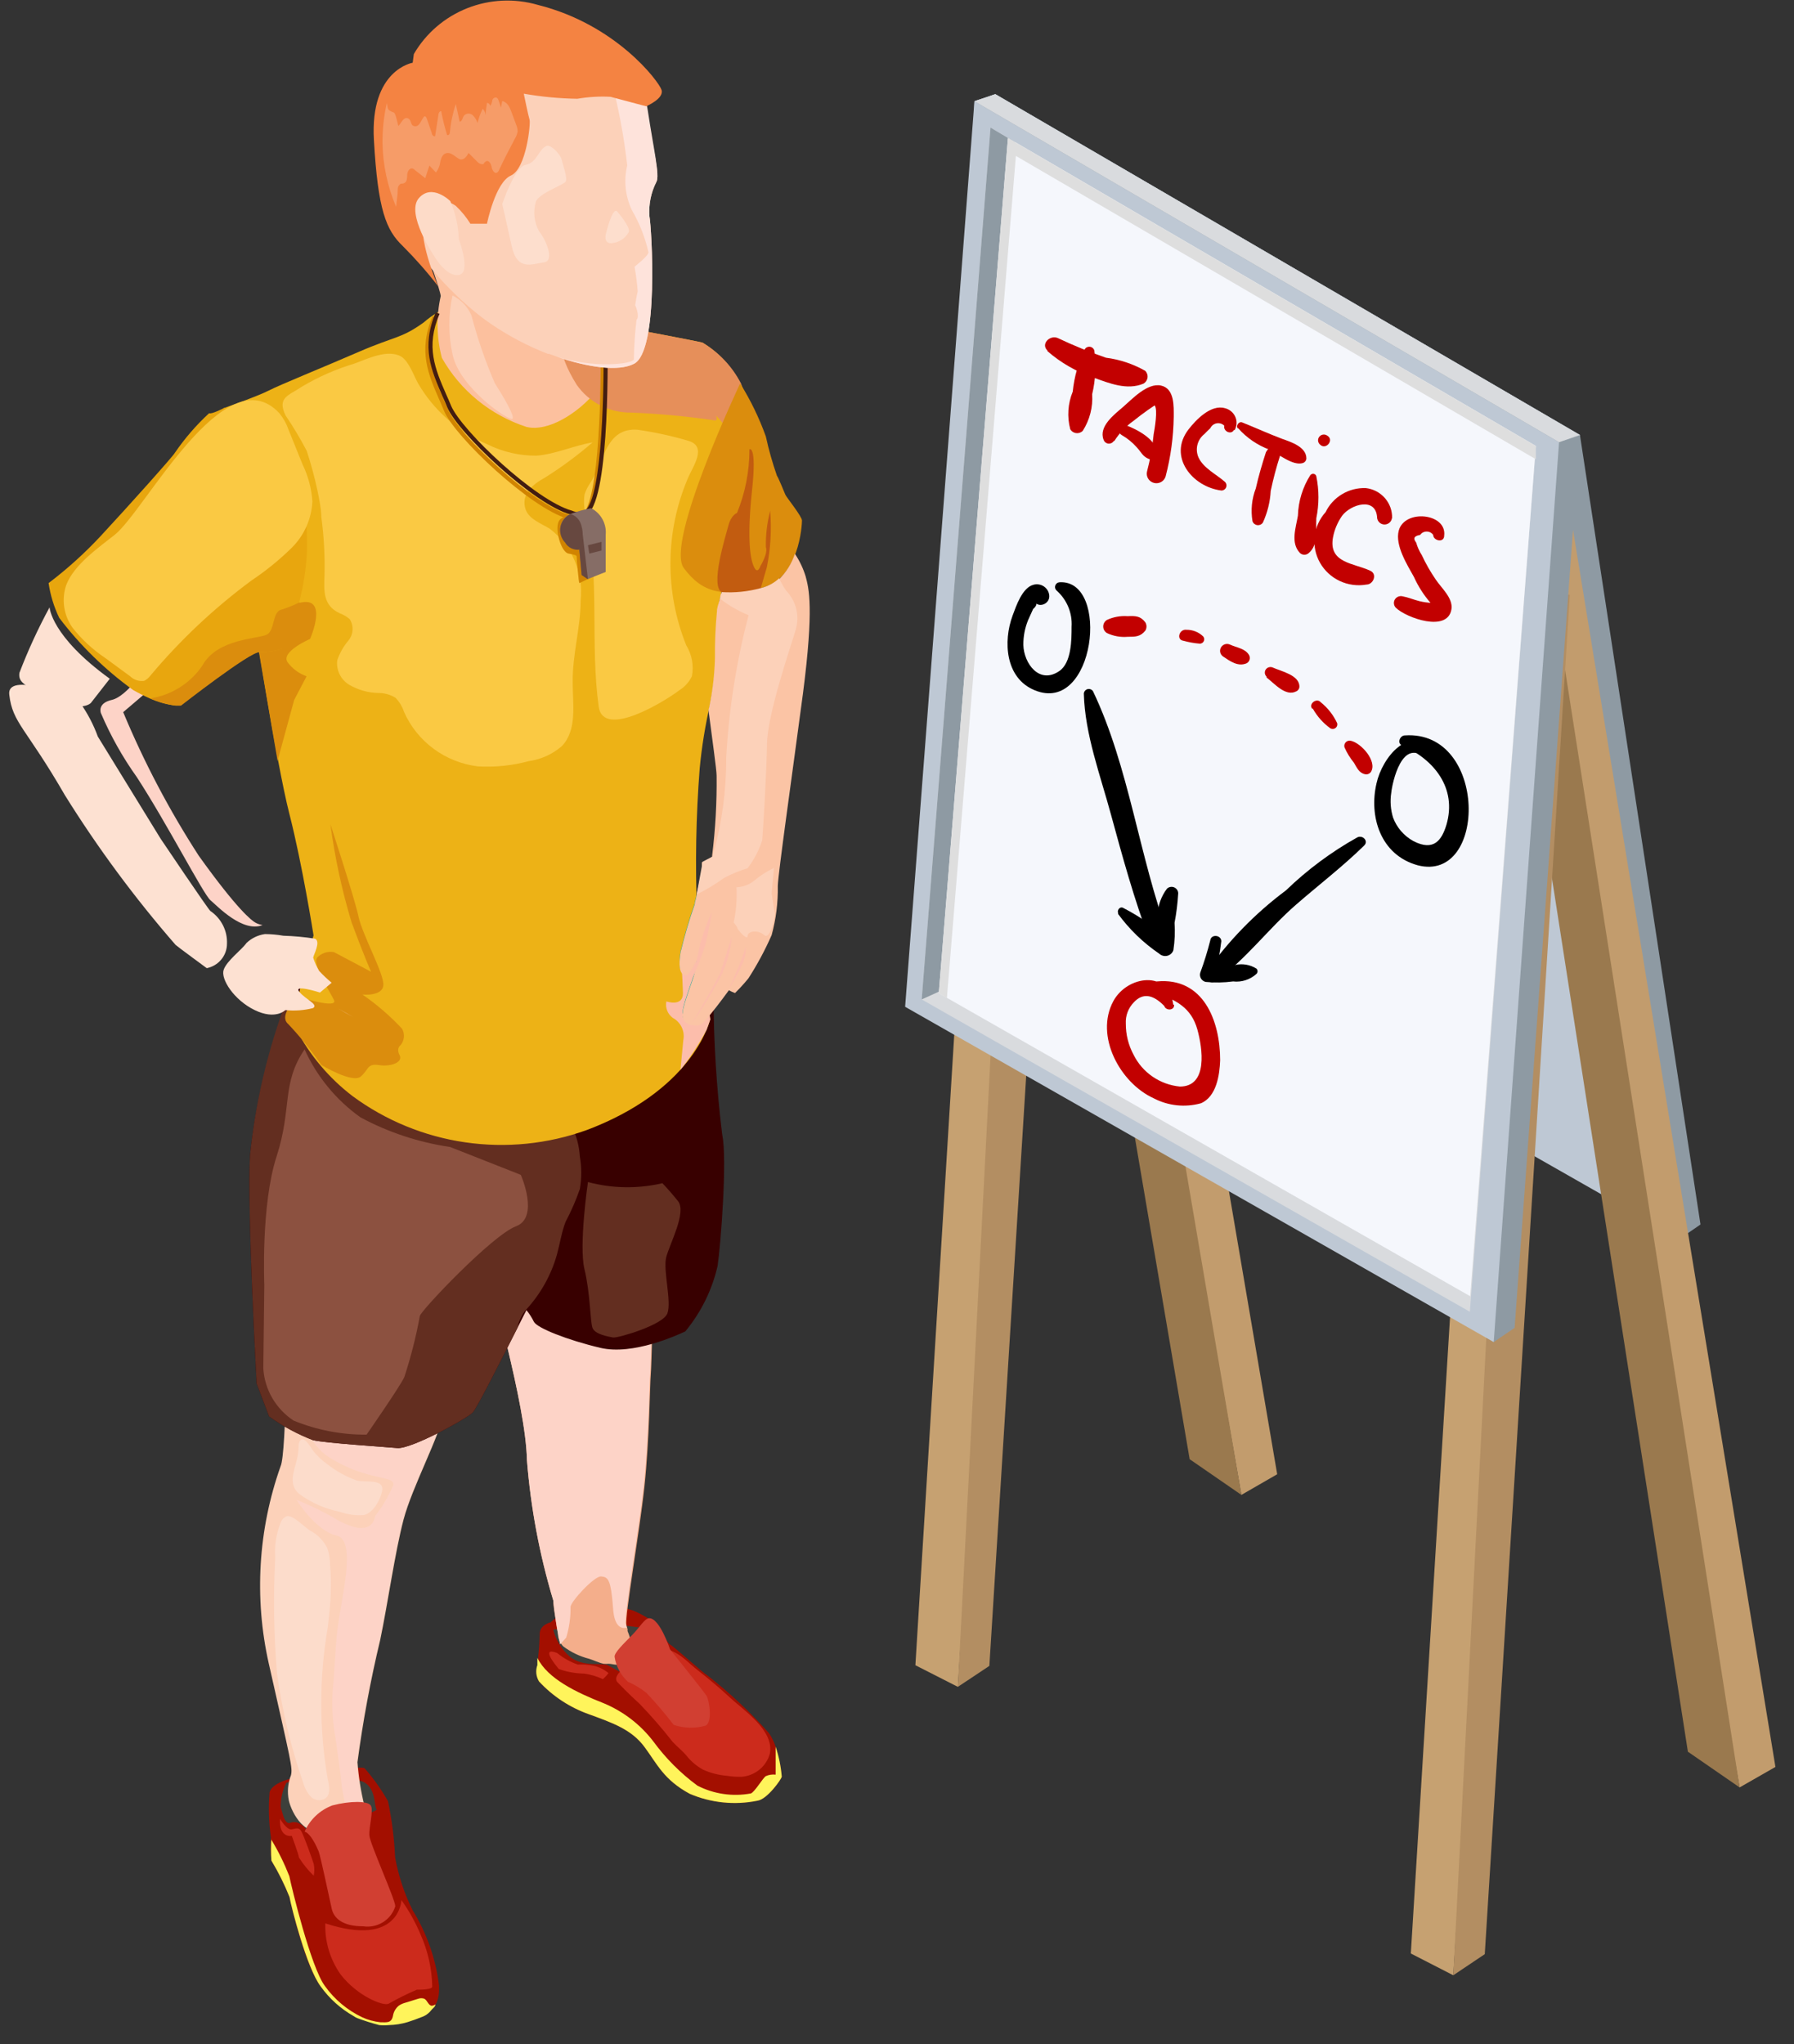 <svg width="79" height="90" viewBox="0 0 79 90" fill="none" xmlns="http://www.w3.org/2000/svg">
<rect x="0" y="0" width="79" height="90" fill="#333333" stroke="none"/>
<path d="M11.952 81.923C12.261 82.435 12.527 82.97 12.748 83.524C12.836 84 13.478 86.647 14.121 87.462C14.543 88.051 15.107 88.527 15.764 88.846C16.207 89.042 16.697 89.117 17.18 89.063C18.538 88.918 19.326 88.637 19.334 87.62C19.334 87.555 19.334 87.491 19.334 87.426C19.191 86.247 18.792 85.114 18.166 84.101C17.802 83.366 17.544 82.584 17.399 81.779C17.362 80.948 17.257 80.12 17.085 79.305C16.794 78.792 16.452 78.309 16.063 77.863C15.888 77.683 13.04 78.253 13.04 78.253C13.04 78.253 12.003 78.44 11.872 78.909C11.817 79.572 11.836 80.24 11.93 80.899C11.912 81.241 11.919 81.583 11.952 81.923Z" fill="#A30F00"/>
<path d="M15.741 88.861C15.684 88.839 15.63 88.81 15.581 88.774C15.003 88.447 14.504 87.999 14.121 87.462C13.507 86.647 12.835 84 12.748 83.524C12.527 82.97 12.261 82.435 11.952 81.923C11.928 81.594 11.928 81.264 11.952 80.935C11.952 80.935 11.952 80.986 11.952 81.007C12.261 81.518 12.524 82.053 12.741 82.608C12.835 83.084 13.697 86.64 14.31 87.447C14.732 88.038 15.3 88.513 15.96 88.825C15.96 88.825 16.099 88.882 16.136 88.897L16.34 88.962C16.479 88.999 16.62 89.026 16.764 89.041C17.048 89.041 17.238 89.077 17.304 88.76C17.331 88.581 17.425 88.419 17.567 88.305C17.649 88.25 17.741 88.209 17.837 88.183L18.421 88.003C18.506 87.974 18.599 87.974 18.684 88.003C18.823 88.075 18.859 88.298 19.012 88.313C19.07 88.308 19.126 88.288 19.173 88.255C19.173 88.363 19.049 88.428 18.991 88.507C18.88 88.652 18.727 88.76 18.552 88.817C18.355 88.897 18.151 88.969 17.946 89.034C17.681 89.114 17.406 89.157 17.129 89.164C16.985 89.178 16.841 89.178 16.698 89.164C16.374 89.079 16.055 88.978 15.741 88.861Z" fill="#FFF45B"/>
<path d="M12.332 80.084C12.332 80.084 12.624 80.582 12.836 80.546C13.047 80.51 13.157 80.445 13.266 80.625C13.376 80.805 13.777 81.93 13.814 82.067C13.851 82.239 13.851 82.415 13.814 82.587C13.565 82.347 13.347 82.078 13.164 81.786C13.164 81.685 12.85 80.834 12.85 80.834C12.85 80.834 12.281 80.95 12.332 80.084Z" fill="#CC2B1C"/>
<path d="M14.325 84.685C14.299 85.49 14.537 86.282 15.004 86.942C15.734 87.88 16.852 88.334 17.107 88.226C17.511 87.996 17.928 87.789 18.355 87.606C18.502 87.606 19.02 87.606 19.035 87.476C19.019 86.686 18.845 85.906 18.523 85.183C18.299 84.646 18.015 84.136 17.677 83.661C17.677 83.661 17.604 85.76 14.325 84.685Z" fill="#CC2B1C"/>
<path d="M12.61 78.498C12.438 78.83 12.353 79.199 12.361 79.572C12.464 79.918 12.515 80.156 12.646 80.243C12.777 80.329 12.785 80.178 13.077 80.243C13.277 80.311 13.442 80.453 13.537 80.64C13.537 80.64 16.698 79.796 16.581 79.666C16.465 79.536 16.581 78.671 15.932 78.426C14.84 78.134 13.687 78.159 12.61 78.498Z" fill="#3D403B"/>
<path d="M23.736 74.034C24.337 74.683 25.089 75.178 25.927 75.476C27.022 75.873 27.818 76.161 28.38 76.918C28.942 77.676 29.227 78.361 30.373 78.981C31.313 79.383 32.356 79.489 33.359 79.284C33.783 79.226 34.418 78.332 34.425 78.224C34.388 77.775 34.297 77.332 34.155 76.904C34.086 76.698 33.99 76.502 33.87 76.32C33.045 75.387 32.134 74.532 31.147 73.767C30.95 73.652 29.687 72.505 29.519 72.418C29.351 72.332 29.008 71.618 28.84 71.445C28.544 71.239 28.229 71.063 27.898 70.918C27.898 70.918 25.642 70.104 24.247 71.43C24.247 71.43 23.766 71.539 23.766 71.942C23.761 72.295 23.736 72.646 23.693 72.995C23.693 73.183 23.693 73.313 23.693 73.313C23.645 73.429 23.625 73.553 23.632 73.678C23.64 73.803 23.675 73.924 23.736 74.034Z" fill="#A30F00"/>
<path d="M24.364 71.755C24.481 72.215 24.736 72.63 25.094 72.945C25.678 73.421 26.555 73.197 26.766 73.32C26.978 73.442 27.285 73.601 27.285 73.601C27.719 73.351 28.134 73.069 28.526 72.757C28.65 72.577 28.373 71.683 28.373 71.683L26.525 71.452L24.364 71.755Z" fill="#3D403B"/>
<path d="M23.736 74.034C24.337 74.683 25.089 75.178 25.927 75.476C27.022 75.873 27.818 76.161 28.38 76.918C28.942 77.676 29.227 78.361 30.373 78.981C31.313 79.383 32.356 79.489 33.359 79.284C33.783 79.226 34.418 78.332 34.425 78.224C34.388 77.775 34.297 77.332 34.155 76.904V78.137C34.008 78.12 33.859 78.142 33.725 78.202C33.593 78.281 33.221 78.923 33.06 78.966C32.259 79.113 31.432 78.992 30.709 78.62C29.969 78.074 29.317 77.42 28.774 76.68C28.208 75.937 27.452 75.354 26.584 74.993C25.394 74.524 24.116 73.918 23.663 72.995C23.663 73.183 23.663 73.313 23.663 73.313C23.621 73.431 23.605 73.557 23.617 73.681C23.63 73.806 23.671 73.927 23.736 74.034Z" fill="#FFF45B"/>
<path d="M27.227 74.106C27.227 74.106 27.694 74.596 28.161 75.015C28.677 75.55 29.164 76.111 29.621 76.695C29.819 76.911 30.045 77.077 30.235 77.308C30.434 77.558 30.683 77.766 30.965 77.921C31.295 78.068 31.648 78.158 32.009 78.188C32.226 78.224 32.446 78.238 32.666 78.231C32.952 78.207 33.224 78.096 33.445 77.915C33.666 77.733 33.825 77.488 33.9 77.214C34.104 76.19 32.746 75.31 32.118 74.719C31.68 74.315 31.22 73.926 30.746 73.558C30.271 73.19 30.016 72.837 29.453 72.642C29.024 72.592 28.592 72.702 28.241 72.952C28.015 73.067 26.788 73.738 27.227 74.106Z" fill="#CC2B1C"/>
<path d="M24.532 72.779C24.803 73.003 25.112 73.176 25.445 73.291C25.69 73.278 25.936 73.298 26.175 73.349C26.404 73.407 26.616 73.516 26.796 73.666C26.723 73.763 26.64 73.853 26.548 73.933C26.287 73.81 26.009 73.728 25.723 73.688C25.341 73.682 24.964 73.614 24.605 73.486C24.547 73.406 23.737 72.476 24.532 72.779Z" fill="#CC2B1C"/>
<path d="M21.378 55.154C21.554 56.546 23.153 61.767 23.204 64.284C23.369 66.381 23.758 68.455 24.365 70.471C24.365 70.752 24.43 71.034 24.467 71.315C24.503 71.596 24.533 71.733 24.569 71.935C24.573 72.143 24.657 72.341 24.803 72.49C25.144 72.747 25.534 72.933 25.949 73.038C26.154 73.103 26.373 73.212 26.577 73.255C26.65 73.262 26.723 73.262 26.796 73.255C26.913 73.255 27.022 73.291 27.139 73.298C27.273 73.305 27.406 73.277 27.526 73.219C27.599 73.182 27.662 73.129 27.71 73.064C27.758 72.999 27.79 72.923 27.804 72.844C27.836 72.494 27.778 72.142 27.636 71.82C27.634 71.789 27.634 71.757 27.636 71.726C27.613 71.668 27.596 71.607 27.585 71.546C27.512 71.135 28.161 67.493 28.38 65.445C28.599 63.397 28.621 60.887 28.658 60.534C28.694 60.18 28.775 56.683 28.775 56.683C28.468 55.159 27.978 53.678 27.314 52.269C27.117 51.853 26.819 51.491 26.446 51.216C25.029 50.358 21.568 54.281 21.4 54.88C21.379 54.97 21.372 55.062 21.378 55.154Z" fill="#F4AE8B"/>
<path d="M11.835 73.241C12.828 77.64 12.887 77.827 12.814 78.159C12.675 78.515 12.642 78.903 12.719 79.277C12.843 79.817 13.449 80.993 14.442 80.546C14.713 80.417 14.977 80.273 15.231 80.113C15.519 79.933 15.793 79.731 16.048 79.507C15.893 78.877 15.79 78.236 15.742 77.589C15.982 75.78 16.316 73.985 16.742 72.209C17.078 70.608 17.392 68.351 17.771 66.909C18.151 65.466 19.4 63.144 19.473 62.366C19.417 61.105 19.295 59.849 19.108 58.601C18.947 57.368 18.801 56.308 18.801 56.308L12.631 57.83C12.631 57.83 12.631 63.981 12.354 64.565C11.367 67.353 11.187 70.357 11.835 73.241Z" fill="#FCD1B9"/>
<g style="mix-blend-mode:multiply">
<path d="M21.378 55.154C21.554 56.546 23.153 61.767 23.204 64.284C23.369 66.381 23.758 68.455 24.365 70.471C24.43 71.12 24.53 71.765 24.664 72.404L24.934 72.101C25.067 71.664 25.132 71.209 25.124 70.752C25.124 70.529 26.168 69.382 26.475 69.411C26.781 69.44 26.905 69.534 27 70.853C27.059 71.625 27.358 71.726 27.606 71.668C27.584 71.61 27.567 71.55 27.555 71.488C27.482 71.077 28.132 67.435 28.351 65.387C28.57 63.339 28.592 60.83 28.629 60.476C28.665 60.123 28.745 56.625 28.745 56.625C28.439 55.102 27.948 53.62 27.285 52.212C25.591 51.548 23.08 52.493 21.378 55.154Z" fill="#FDD3C7"/>
</g>
<g style="mix-blend-mode:multiply">
<path d="M14.873 66.93C14.291 66.585 13.684 66.287 13.055 66.036C13.055 66.036 13.902 67.406 14.814 67.608C15.727 67.81 15.033 70.32 14.858 71.755C14.749 72.656 14.741 73.587 14.646 74.495C14.61 75.185 14.654 75.877 14.778 76.558C14.865 77.228 14.975 77.899 15.041 78.577C15.041 78.779 15.377 80.019 15.201 80.113C15.49 79.933 15.763 79.73 16.019 79.507C15.864 78.877 15.761 78.236 15.712 77.589C15.953 75.78 16.287 73.984 16.713 72.209C17.049 70.608 17.362 68.351 17.742 66.909C18.122 65.466 19.37 63.144 19.443 62.365C19.388 61.105 19.266 59.849 19.078 58.601C18.706 58.197 18.45 57.938 18.45 57.938L13.245 60.058C13.245 60.058 12.792 63.079 14.478 64.154C16.165 65.228 17.399 64.947 17.319 65.387C17.112 65.876 16.842 66.337 16.515 66.757C16.494 66.916 16.333 67.731 14.873 66.93Z" fill="#FDD3C7"/>
</g>
<path d="M14.566 69.952C14.566 70.514 14.5 71.077 14.434 71.647C14.051 73.866 14.051 76.134 14.434 78.353C14.508 78.642 14.566 79.017 14.318 79.19C14.218 79.249 14.1 79.273 13.985 79.257C13.869 79.242 13.762 79.187 13.682 79.103C13.527 78.93 13.414 78.722 13.354 78.498C12.813 76.938 12.426 75.329 12.2 73.695C12.057 71.994 12.03 70.286 12.12 68.582C12.081 68.056 12.163 67.528 12.361 67.039C12.383 66.975 12.419 66.918 12.465 66.869C12.512 66.821 12.568 66.782 12.631 66.757C12.894 66.692 13.405 67.233 13.631 67.377C13.97 67.551 14.244 67.826 14.413 68.164C14.498 68.419 14.54 68.688 14.537 68.957C14.566 69.298 14.576 69.63 14.566 69.952Z" fill="#FCDCCB"/>
<path d="M11.01 50.87C10.872 53.185 11.303 60.923 11.303 60.923L11.85 62.366C12.447 62.795 13.097 63.146 13.785 63.411C14.42 63.548 16.881 63.7 17.494 63.757C18.107 63.815 20.612 62.431 20.823 62.185C21.035 61.94 22.16 59.697 22.787 58.464C23.021 57.995 23.182 57.685 23.182 57.685C23.311 57.843 23.422 58.014 23.51 58.197C23.649 58.471 24.971 58.998 26.431 59.344C27.891 59.69 29.855 58.767 30.176 58.623C30.871 57.783 31.358 56.796 31.6 55.738C31.739 54.815 32.031 51 31.804 49.969C31.555 47.928 31.426 45.874 31.418 43.818C31.418 43.818 13.449 42.606 12.858 43.659C12.724 43.916 12.604 44.181 12.5 44.452C11.743 46.524 11.243 48.679 11.01 50.87Z" fill="#380000"/>
<path d="M25.891 52.046C25.891 52.046 25.482 54.837 25.737 55.882C25.993 56.928 25.986 58.154 26.088 58.457C26.19 58.76 26.818 58.854 27 58.89C27.183 58.926 29.191 58.349 29.388 57.83C29.585 57.31 29.191 55.933 29.337 55.356C29.483 54.779 30.25 53.373 29.855 52.882C29.461 52.392 29.169 52.096 29.169 52.096C28.089 52.348 26.962 52.331 25.891 52.046Z" fill="#632E20"/>
<path d="M13.077 64.248C13.119 64.068 13.144 63.884 13.15 63.7C13.143 63.623 13.156 63.547 13.186 63.476C13.369 63.13 13.69 63.75 13.785 63.873C13.962 64.098 14.171 64.297 14.405 64.464C14.797 64.772 15.236 65.015 15.705 65.185C16.063 65.293 16.968 65.077 16.822 65.676C16.735 66.058 16.435 66.613 16.026 66.707C15.665 66.735 15.301 66.686 14.96 66.563C14.318 66.436 13.712 66.17 13.186 65.784C12.712 65.409 12.916 64.846 13.055 64.341L13.077 64.248Z" fill="#FCDCCB"/>
<path d="M11.01 50.87C10.872 53.185 11.303 60.923 11.303 60.923L11.85 62.365C12.447 62.794 13.097 63.146 13.785 63.411C14.42 63.548 16.881 63.7 17.494 63.757C18.107 63.815 20.612 62.43 20.823 62.185C21.035 61.94 22.16 59.697 22.787 58.464C22.84 58.162 22.976 57.879 23.182 57.649C23.812 56.96 24.272 56.135 24.525 55.24C24.657 54.757 24.73 54.253 24.905 53.798C25.151 53.334 25.361 52.852 25.533 52.356C25.616 51.879 25.616 51.391 25.533 50.914C25.505 50.444 25.381 49.986 25.168 49.565C24.735 48.945 24.106 48.486 23.379 48.26L16.078 45.31C15.451 45.041 14.804 44.822 14.143 44.654C13.594 44.535 13.038 44.455 12.478 44.416C11.726 46.501 11.233 48.668 11.01 50.87Z" fill="#632E20"/>
<path d="M24.671 18.382C24.671 18.382 24.481 17.401 24.62 17.185C24.709 16.846 24.732 16.494 24.686 16.147L24.54 14.704L26.693 14.423L26.555 15.714L26.445 16.774C26.322 17.174 26.092 17.534 25.78 17.817C25.468 18.1 25.085 18.295 24.671 18.382Z" fill="#FCD1B9"/>
<path d="M9.85 17.971L11.142 26.964C11.142 26.964 12.164 33.577 12.741 35.827C13.318 38.077 13.807 41.185 13.807 41.185C13.807 41.185 12.792 44.712 13.033 45.303C13.635 46.456 14.485 47.465 15.523 48.26C16.979 49.334 18.683 50.035 20.482 50.296C22.28 50.558 24.116 50.374 25.825 49.76L26.161 49.63C30.658 47.805 31.271 44.877 31.271 44.877C31.271 44.877 30.834 41.712 30.695 40.175C30.609 38.06 30.648 35.941 30.812 33.829C30.902 32.878 31.056 31.934 31.271 31.002C31.41 30.306 31.49 29.599 31.512 28.889C31.505 28.208 31.534 27.527 31.6 26.849C31.79 25.825 32.155 24.887 32.33 23.885C32.33 23.719 32.374 23.546 32.389 23.38C32.52 21.938 33.009 20.495 33.031 19.053C33.05 18.813 33.05 18.572 33.031 18.332C33.034 18.284 33.034 18.235 33.031 18.188C32.973 17.746 32.834 17.318 32.622 16.925C32.247 16.167 31.663 15.53 30.936 15.086C30.666 15.014 27.679 14.452 27.679 14.452L25.095 14.084L20.02 13.406C19.517 13.581 19.054 13.85 18.655 14.2C17.647 14.921 17.414 14.791 15.786 15.498C14.157 16.204 12.332 16.94 11.843 17.192C11.354 17.445 9.85 17.971 9.85 17.971Z" fill="#EDB216"/>
<path d="M26.007 21.245C25.895 21.403 25.807 21.575 25.744 21.757C25.692 22.081 25.717 22.412 25.817 22.724C26.423 25.471 25.978 28.341 26.365 31.118C26.57 32.56 29.329 30.844 29.906 30.397C30.15 30.247 30.345 30.032 30.468 29.777C30.559 29.308 30.47 28.822 30.22 28.414C29.271 26.057 29.292 23.428 30.279 21.087C30.497 20.546 31.191 19.644 30.279 19.399C29.561 19.189 28.829 19.03 28.088 18.923C26.679 18.808 26.606 20.315 26.007 21.245Z" fill="#FAC943"/>
<path d="M13.975 21.577C13.849 20.995 13.693 20.42 13.508 19.854C13.226 19.315 12.915 18.792 12.573 18.289C12.193 17.488 12.712 17.423 13.303 17.019C14.024 16.59 14.797 16.251 15.603 16.01C16.165 15.808 17.063 15.354 17.669 15.7C18.005 15.909 18.224 16.543 18.399 16.861C19.097 18.067 20.174 19.017 21.466 19.565C22.134 19.897 22.872 20.068 23.62 20.063C24.43 20.005 25.277 19.616 26.095 19.479C25.426 20.056 24.714 20.582 23.963 21.051C23.474 21.317 22.912 21.772 23.152 22.45C23.32 22.875 23.824 23.041 24.218 23.286C24.696 23.655 25.07 24.138 25.307 24.689C25.543 25.241 25.633 25.842 25.569 26.438C25.569 27.635 25.204 28.81 25.219 30.043C25.219 31.017 25.423 32.135 24.744 32.849C24.334 33.207 23.826 33.438 23.284 33.512C22.552 33.711 21.793 33.788 21.035 33.743C20.331 33.655 19.662 33.389 19.094 32.969C18.526 32.549 18.078 31.991 17.793 31.349C17.717 31.114 17.587 30.899 17.414 30.721C17.181 30.579 16.913 30.507 16.64 30.512C16.2 30.499 15.771 30.378 15.391 30.159C15.204 30.049 15.053 29.887 14.957 29.694C14.861 29.5 14.824 29.284 14.851 29.07C14.96 28.751 15.128 28.455 15.347 28.197C15.454 28.066 15.516 27.905 15.525 27.737C15.534 27.569 15.49 27.402 15.399 27.26C15.267 27.148 15.116 27.06 14.953 27C14.223 26.654 14.267 26.034 14.289 25.341C14.312 24.481 14.265 23.62 14.15 22.767C14.143 22.37 14.055 21.974 13.975 21.577Z" fill="#FAC943"/>
<path d="M25.036 22.774C24.986 22.759 24.934 22.755 24.882 22.761C24.83 22.768 24.78 22.786 24.736 22.813C24.692 22.84 24.654 22.877 24.625 22.92C24.596 22.963 24.577 23.012 24.569 23.062C24.467 23.459 24.737 24.325 25.036 24.375C25.335 24.425 25.401 24.454 25.394 24.519C25.387 24.584 25.489 25.673 25.511 25.673C25.533 25.673 26.241 25.32 26.241 25.32L25.036 22.774Z" fill="#D18400"/>
<path d="M14.551 36.296C14.745 37.761 15.057 39.208 15.486 40.623C16.019 42.065 16.34 42.786 16.34 42.786L14.705 41.921C14.573 41.898 14.438 41.907 14.311 41.947C14.184 41.988 14.068 42.058 13.975 42.152C13.726 42.447 14.493 43.594 14.705 44.027C14.916 44.459 13.12 43.882 13.12 43.882C13.12 43.882 12.229 44.697 12.69 45.087C13.221 45.651 13.71 46.253 14.15 46.89C14.15 46.89 15.53 47.726 15.895 47.394C16.26 47.063 16.165 46.818 16.698 46.897C17.231 46.976 17.757 46.767 17.596 46.457C17.435 46.147 17.64 46.017 17.64 46.017C17.723 45.917 17.774 45.795 17.785 45.666C17.797 45.538 17.769 45.409 17.706 45.296C17.18 44.733 16.595 44.228 15.96 43.789C15.96 43.789 16.844 43.882 16.881 43.378C16.917 42.873 15.96 41.171 15.785 40.349C15.61 39.527 14.551 36.296 14.551 36.296Z" fill="#DB8D0D"/>
<path d="M26.73 14.019C26.73 14.019 26.54 16.183 26.467 16.774C26.394 17.366 24.532 19.104 23.196 18.801C21.607 18.287 20.272 17.2 19.458 15.757C19.224 14.868 19.207 13.936 19.407 13.039C19.407 12.837 18.83 11.229 18.83 11.229C18.83 11.229 16.567 6.981 19.188 7.45C21.809 7.918 22.926 7.334 24.233 9.18C25.221 10.711 26.057 12.331 26.73 14.019Z" fill="#FCC09E"/>
<path d="M15.562 44.786C15.342 44.656 15.12 44.53 14.895 44.409C15.115 44.539 15.337 44.665 15.562 44.786Z" fill="#FCD1B9"/>
<g style="mix-blend-mode:multiply">
<path d="M4.447 31.406C4.871 32.399 5.402 33.345 6.031 34.226C7.367 36.281 8.952 39.368 9.265 39.635C9.579 39.901 10.682 41.077 11.565 40.731C11.458 40.715 11.354 40.681 11.259 40.63C11.091 40.543 10.463 40.067 8.754 37.68C7.456 35.675 6.341 33.558 5.425 31.356L7.294 29.762L6.498 29.3C6.498 29.3 5.6 30.663 4.929 30.815C4.257 30.966 4.447 31.406 4.447 31.406Z" fill="#FDD3C7"/>
</g>
<path d="M13.654 28.132C13.654 28.132 12.332 28.702 12.668 29.164C12.878 29.445 13.168 29.658 13.5 29.777L12.953 30.822L12.223 33.498L11.266 27.916C11.865 27.409 12.505 26.951 13.179 26.546C14.508 26.2 13.654 28.132 13.654 28.132Z" fill="#DB8D0D"/>
<g style="mix-blend-mode:multiply">
<path d="M25.394 16.94C25.662 17.324 26.021 17.636 26.44 17.85C26.859 18.064 27.325 18.172 27.796 18.166C28.999 18.214 30.198 18.325 31.389 18.498C31.812 18.613 31.25 17.95 31.812 18.613C32.374 19.276 31.753 20.337 31.856 20.906C32.009 21.477 32.209 22.034 32.455 22.572C32.455 22.572 32.403 20.034 32.725 19.688C32.903 19.515 33.018 19.29 33.053 19.046C33.053 19.046 33.155 18.966 33.053 18.325C32.944 17.835 32.802 17.354 32.63 16.882C32.246 16.139 31.659 15.517 30.936 15.087C30.666 15.014 27.679 14.452 27.679 14.452L25.095 14.084C24.54 14.604 24.489 15.491 25.394 16.94Z" fill="#E68F5A"/>
</g>
<path d="M25.365 22.89C25.244 22.889 25.123 22.872 25.007 22.839C23.364 22.385 20.028 19.233 19.56 18.101L19.356 17.625C18.867 16.507 18.399 15.462 19.049 13.925L19.217 13.998C18.604 15.44 19.027 16.421 19.524 17.553C19.59 17.712 19.663 17.87 19.728 18.036C20.181 19.125 23.452 22.219 25.058 22.666C25.147 22.708 25.244 22.729 25.343 22.729C25.441 22.729 25.539 22.708 25.628 22.666C26.416 22.082 26.482 16.94 26.438 15H26.621C26.621 15.289 26.767 22.053 25.737 22.81C25.624 22.873 25.494 22.901 25.365 22.89Z" fill="#D18400"/>
<path d="M25.496 22.716C25.375 22.712 25.255 22.692 25.139 22.659C23.496 22.212 20.159 19.053 19.692 17.928C19.626 17.762 19.56 17.603 19.487 17.452C18.998 16.327 18.538 15.289 19.188 13.752L19.356 13.817C18.735 15.26 19.159 16.248 19.655 17.38C19.728 17.538 19.794 17.697 19.86 17.856C20.32 18.952 23.583 22.046 25.19 22.486C25.279 22.527 25.376 22.549 25.474 22.549C25.573 22.549 25.67 22.527 25.759 22.486C26.548 21.909 26.613 16.76 26.57 14.827H26.752C26.752 15.115 26.898 21.887 25.869 22.637C25.757 22.703 25.626 22.731 25.496 22.716Z" fill="#431D11"/>
<g style="mix-blend-mode:multiply">
<path d="M29.972 41.885C29.972 41.885 30.059 43.082 30.074 43.717C30.089 44.351 29.344 44.092 29.344 44.092C29.316 44.225 29.328 44.364 29.377 44.492C29.426 44.62 29.511 44.731 29.621 44.813C29.797 44.907 29.937 45.055 30.021 45.234C30.105 45.413 30.129 45.614 30.089 45.808C30.037 46.327 29.964 47.106 29.964 47.106C30.4 46.551 30.786 45.96 31.118 45.339L31.279 44.892L30.979 42.649C30.979 42.649 32.834 36.945 29.972 41.885Z" fill="#FCBDAB"/>
</g>
<path d="M11.667 41.127C11.939 41.129 12.21 41.153 12.478 41.2C12.945 41.214 13.411 41.257 13.872 41.329C14.143 41.459 13.799 42.05 13.792 42.166C13.856 42.37 13.944 42.566 14.055 42.75C14.226 42.935 14.409 43.108 14.603 43.269L14.091 43.702C14.091 43.702 12.901 43.32 13.179 43.666C13.456 44.012 14.04 44.221 13.785 44.387C13.387 44.487 12.974 44.517 12.566 44.474C12.566 44.474 12.135 44.921 11.215 44.474C10.295 44.026 9.711 43.103 9.849 42.7C9.988 42.296 10.645 41.82 10.857 41.517C11.079 41.306 11.363 41.17 11.667 41.127Z" fill="#FDE1D2"/>
<path d="M4.834 29.885L4.001 30.952C4.001 30.952 3.614 31.378 2.381 30.801C1.147 30.224 0.789 30.079 0.855 29.625C1.233 28.636 1.677 27.672 2.183 26.741C2.183 26.741 2.242 28.01 4.834 29.885Z" fill="#FDE1D2"/>
<path d="M0.409 30.591C0.555 31.846 1.139 32.034 2.862 35.019C4.307 37.338 5.935 39.539 7.732 41.603C7.769 41.647 9.105 42.628 9.105 42.628C9.356 42.578 9.582 42.443 9.744 42.247C9.907 42.051 9.995 41.806 9.995 41.553C10.007 41.271 9.946 40.991 9.818 40.739C9.69 40.487 9.5 40.271 9.265 40.111C9.17 40.046 7.075 36.931 7.075 36.931L4.308 32.431C4.117 31.906 3.857 31.409 3.534 30.952C3.045 30.62 0.27 29.56 0.409 30.591Z" fill="#FDE1D2"/>
<path d="M28.906 8.005C28.665 8.475 28.559 9.001 28.599 9.527C28.694 10.024 29.03 15.454 27.92 16.017C27.263 16.363 25.927 16.197 24.511 15.7L24.189 15.584H24.131C23.251 15.242 22.413 14.802 21.634 14.272C19.444 12.786 15.618 8.604 17.151 5.265C18.684 1.926 19.918 1.277 22.554 1.608C24.076 1.801 25.556 2.24 26.935 2.906L27.19 3.036C27.19 3.036 28.241 3.152 28.504 4.89C28.767 6.628 29.059 7.716 28.906 8.005Z" fill="#FCD1B9"/>
<g style="mix-blend-mode:multiply">
<path d="M28.906 8.005C28.665 8.475 28.559 9.001 28.599 9.527C28.694 10.024 29.03 15.454 27.92 16.017C27.263 16.363 25.927 16.197 24.51 15.7C26.124 16.219 27.818 16.046 27.913 15.822C27.921 15.241 27.96 14.661 28.029 14.084C28.19 13.911 27.971 13.435 27.971 13.435C27.971 13.435 28.037 12.988 28.081 12.837C28.056 12.469 28.009 12.103 27.942 11.741C27.942 11.741 28.555 11.272 28.555 11.106C28.408 10.455 28.162 9.83 27.825 9.253C27.534 8.638 27.462 7.944 27.621 7.284C27.474 5.982 27.229 4.692 26.89 3.426C26.9 3.244 26.922 3.063 26.956 2.885L27.212 3.015C27.212 3.015 28.263 3.13 28.526 4.868C28.789 6.606 29.059 7.716 28.906 8.005Z" fill="#FEE3DB"/>
</g>
<g style="mix-blend-mode:multiply">
<path d="M24.189 15.606L24.511 15.721L24.189 15.606Z" fill="#FEE3DB"/>
</g>
<path d="M23.065 4.125C23.844 4.262 24.632 4.336 25.423 4.349C25.905 4.266 26.395 4.237 26.884 4.262L28.453 4.68C28.453 4.68 29.256 4.341 29.132 3.959C29.008 3.577 27.125 1.075 23.686 0.216C22.662 -0.082 21.566 -0.031 20.575 0.361C19.584 0.754 18.755 1.465 18.224 2.38L18.173 2.762C18.173 2.762 16.289 3.065 16.465 6.159C16.64 9.253 17.005 10.132 17.728 10.825C18.286 11.383 18.808 11.975 19.29 12.599C19.29 12.599 18.29 10.313 18.728 9.527C19.166 8.741 19.736 8.805 20.079 9.072C20.324 9.304 20.537 9.565 20.714 9.851H21.444C21.444 9.851 21.809 8.034 22.495 7.731C23.182 7.428 23.372 5.423 23.32 5.272C23.269 5.12 23.065 4.125 23.065 4.125Z" fill="#F48342"/>
<path d="M16.844 6.31C16.838 5.714 16.902 5.118 17.034 4.536C17.092 4.803 17.034 4.832 17.304 4.94C17.384 4.94 17.414 5.077 17.443 5.164C17.472 5.25 17.501 5.416 17.545 5.546C17.655 5.445 17.771 5.128 17.961 5.207C18.151 5.286 18.042 5.553 18.29 5.56C18.538 5.568 18.611 5.034 18.742 5.135C18.766 5.159 18.784 5.189 18.794 5.221L19.013 5.856C19.013 5.928 19.086 6.015 19.159 6L19.305 5.063C19.305 4.983 19.356 4.89 19.429 4.897C19.491 5.23 19.571 5.56 19.67 5.885C19.67 5.885 19.67 5.943 19.714 5.95C19.757 5.957 19.801 5.906 19.808 5.849C19.846 5.417 19.934 4.991 20.071 4.58C20.13 4.839 20.188 5.099 20.239 5.358C20.363 5.358 20.363 5.156 20.451 5.07C20.502 5.026 20.566 5.002 20.634 5.002C20.701 5.002 20.765 5.026 20.816 5.07C20.914 5.167 20.987 5.285 21.028 5.416C21.081 5.2 21.157 4.99 21.254 4.789C21.332 4.866 21.379 4.968 21.386 5.077C21.386 4.89 21.422 4.709 21.444 4.529C21.48 4.532 21.515 4.547 21.541 4.572C21.568 4.597 21.585 4.63 21.59 4.666C21.635 4.593 21.665 4.512 21.678 4.428C21.678 4.349 21.787 4.269 21.867 4.298C21.887 4.31 21.905 4.326 21.919 4.344C21.932 4.363 21.942 4.384 21.948 4.406C21.992 4.517 22.029 4.63 22.057 4.745L22.116 4.45C22.342 4.493 22.452 4.731 22.525 4.94L22.729 5.488C22.769 5.582 22.791 5.682 22.795 5.784C22.778 5.885 22.744 5.983 22.692 6.072C22.437 6.548 22.189 7.031 21.962 7.515C21.947 7.546 21.924 7.573 21.897 7.594C21.78 7.673 21.67 7.486 21.648 7.349C21.627 7.212 21.517 7.031 21.4 7.104C21.283 7.176 21.334 7.19 21.291 7.219C21.247 7.248 21.101 7.219 21.028 7.132L20.634 6.736C20.561 6.873 20.458 7.017 20.312 7.024C20.166 7.031 19.954 6.743 19.735 6.736C19.516 6.729 19.436 6.923 19.392 7.096C19.376 7.277 19.308 7.45 19.195 7.594L18.91 7.291C18.845 7.471 18.786 7.659 18.728 7.846L18.268 7.486C18.235 7.45 18.192 7.425 18.144 7.414C18.012 7.414 17.939 7.565 17.932 7.695C17.925 7.825 17.932 7.976 17.823 8.048C17.713 8.12 17.647 8.048 17.589 8.142C17.564 8.167 17.545 8.196 17.533 8.228C17.52 8.261 17.514 8.295 17.516 8.33C17.516 8.589 17.465 8.849 17.443 9.108C17.066 8.222 16.863 7.272 16.844 6.31Z" fill="#F69C68"/>
<path d="M19.83 8.856C19.83 8.856 19.027 8.055 18.443 8.726C17.859 9.397 19.1 11.243 19.1 11.243C19.1 11.243 19.633 12.202 20.203 12.108C20.772 12.014 20.203 10.529 20.203 10.529C20.186 9.953 20.059 9.386 19.83 8.856Z" fill="#FDDBC8"/>
<path d="M2.14 25.673C2.217 26.203 2.375 26.718 2.607 27.202C3.526 28.416 4.624 29.488 5.863 30.382C6.1 30.517 6.344 30.64 6.593 30.75C6.95 30.91 7.329 31.017 7.718 31.067H7.944C7.944 31.067 10.974 28.702 11.39 28.716C11.731 28.717 12.07 28.671 12.398 28.579C13.052 27.258 13.432 25.822 13.515 24.353C13.577 22.461 13.195 20.58 12.398 18.858C12.095 18.496 11.697 18.222 11.248 18.065C10.8 17.909 10.316 17.877 9.85 17.971C9.85 17.971 9.331 18.245 9.207 18.195C8.642 18.717 8.137 19.3 7.703 19.933C7.645 20.062 5.71 22.226 4.418 23.618C3.719 24.366 2.957 25.054 2.14 25.673Z" fill="#E8A60E"/>
<path d="M2.913 25.767C3.249 24.873 4.315 24.13 5.053 23.546C6.396 22.479 9.908 15.613 12.303 18.195C12.479 18.41 12.615 18.654 12.704 18.916L13.325 20.452C13.572 20.961 13.718 21.512 13.756 22.075C13.721 22.842 13.398 23.57 12.85 24.116C12.306 24.65 11.712 25.133 11.076 25.558C9.429 26.776 7.934 28.182 6.622 29.748C6.55 29.845 6.455 29.925 6.345 29.979C6.234 29.994 6.121 29.983 6.014 29.948C5.908 29.913 5.811 29.855 5.732 29.777L4.651 28.983C4.095 28.613 3.602 28.157 3.191 27.635C3.001 27.366 2.876 27.058 2.828 26.733C2.78 26.409 2.809 26.078 2.913 25.767Z" fill="#FAC943"/>
<path d="M6.623 30.75C6.98 30.91 7.358 31.017 7.747 31.067H7.973C7.973 31.067 11.003 28.702 11.419 28.716C11.76 28.717 12.099 28.671 12.427 28.579C12.758 27.921 13.018 27.23 13.201 26.517C12.944 26.643 12.678 26.752 12.405 26.841C11.989 26.906 12.113 27.721 11.77 27.93C11.427 28.139 9.58 28.089 8.915 29.3C8.655 29.685 8.317 30.013 7.922 30.262C7.528 30.512 7.085 30.678 6.623 30.75Z" fill="#DB8D0D"/>
<path d="M32.593 16.882C33.053 17.619 33.432 18.403 33.725 19.219C33.852 19.805 34.016 20.383 34.214 20.95C34.272 21.015 34.535 21.671 34.586 21.786C34.637 21.902 35.316 22.738 35.316 22.918C35.316 23.099 35.2 25.5 33.528 25.89C31.856 26.279 30.943 26.135 30.111 25.01C29.278 23.885 32.593 16.882 32.593 16.882Z" fill="#DB8D0D"/>
<path d="M33.002 19.781C33.002 19.781 33.331 19.579 33.119 21.563C32.907 23.546 33.009 24.505 33.184 24.923C33.36 25.341 33.484 24.923 33.484 24.923C33.484 24.923 33.834 24.361 33.725 24.087C33.716 23.547 33.78 23.009 33.915 22.486C33.983 23.318 33.934 24.155 33.769 24.974L33.498 25.904C33.498 25.904 32.345 26.344 31.797 26.084C31.25 25.825 31.951 23.618 32.075 23.142C32.199 22.666 32.454 22.587 32.454 22.587C32.819 21.695 33.004 20.743 33.002 19.781Z" fill="#C25C10"/>
<path d="M13.413 46.204C13.951 47.399 14.8 48.431 15.873 49.197C17.102 49.858 18.439 50.3 19.823 50.502L22.934 51.728C22.934 51.728 23.766 53.603 22.722 53.993C21.678 54.382 18.509 57.728 18.487 57.945C18.321 58.858 18.091 59.759 17.801 60.642C17.596 61.075 16.143 63.166 16.143 63.166C15.039 63.176 13.944 62.965 12.924 62.546C12.538 62.29 12.218 61.95 11.988 61.553C11.757 61.155 11.623 60.71 11.595 60.252L11.639 56.582C11.639 56.582 11.485 53.055 12.179 50.921C12.873 48.786 12.383 47.719 13.413 46.204Z" fill="#8C5140"/>
<path d="M20.765 13.904C21.029 14.916 21.371 15.907 21.787 16.868C22.167 17.466 22.671 18.31 22.569 18.44C22.466 18.57 20.239 17.113 19.925 15.591C19.741 14.741 19.741 13.861 19.925 13.01C20.307 13.196 20.606 13.514 20.765 13.904Z" fill="#FCD1B9"/>
<path d="M24.051 6.433C24.248 6.325 24.686 6.815 24.73 7.017C24.773 7.219 25 7.832 24.912 7.991C24.825 8.149 23.707 8.51 23.591 8.899C23.529 9.116 23.511 9.344 23.539 9.568C23.566 9.792 23.639 10.008 23.751 10.204C23.97 10.45 24.481 11.481 23.948 11.553C23.415 11.625 22.773 11.943 22.532 10.832C22.291 9.721 22.116 8.986 22.116 8.986C22.116 8.986 22.656 7.349 23.152 7.255C23.649 7.161 23.7 6.599 24.051 6.433Z" fill="#FDDECD"/>
<path d="M27.183 9.317C27.183 9.317 27.811 10.039 27.679 10.233C27.602 10.371 27.49 10.487 27.355 10.57C27.219 10.653 27.064 10.701 26.905 10.709C26.555 10.709 26.686 10.277 26.686 10.277C26.686 10.277 26.971 9.072 27.183 9.317Z" fill="#FDDECD"/>
<path d="M31.257 44.654C31.142 44.821 30.999 44.967 30.834 45.087C30.711 45.115 30.584 45.115 30.461 45.087C30.398 45.082 30.337 45.064 30.282 45.034C30.227 45.004 30.178 44.963 30.14 44.913C30.102 44.863 30.076 44.806 30.062 44.745C30.048 44.684 30.047 44.621 30.06 44.56C30.104 44.07 30.534 43.118 30.622 42.656L30.709 42.18C30.709 42.18 30.359 42.902 30.213 42.902C30.067 42.902 29.819 42.786 29.972 41.877C30.143 41.166 30.35 40.463 30.593 39.772C30.593 39.678 30.651 39.534 30.68 39.368C30.68 39.671 30.68 39.945 30.68 40.176C30.834 41.481 31.162 43.933 31.257 44.654Z" fill="#00A695"/>
<path d="M35.36 30.527C34.857 34.313 34.265 38.459 34.251 39.007C34.264 39.737 34.173 40.466 33.98 41.171C33.691 41.831 33.349 42.467 32.958 43.075C32.773 43.301 32.576 43.518 32.367 43.724C32.274 43.69 32.184 43.649 32.097 43.601C32.097 43.601 31.637 44.236 31.257 44.697C31.142 44.864 30.999 45.011 30.834 45.13C30.711 45.158 30.584 45.158 30.461 45.13C30.398 45.125 30.337 45.107 30.282 45.077C30.227 45.047 30.178 45.006 30.14 44.956C30.102 44.906 30.076 44.849 30.062 44.788C30.048 44.728 30.047 44.664 30.06 44.603C30.104 44.113 30.534 43.161 30.622 42.7L30.709 42.224C30.709 42.224 30.359 42.945 30.213 42.945C30.067 42.945 29.819 42.829 29.972 41.921C30.143 41.209 30.35 40.506 30.593 39.815C30.593 39.721 30.651 39.584 30.673 39.426C30.768 38.957 30.907 38.337 30.907 38.308C30.907 38.279 30.907 37.962 30.907 37.962C31.083 37.944 31.246 37.858 31.359 37.724C31.361 37.707 31.361 37.69 31.359 37.673C31.504 36.506 31.57 35.33 31.556 34.154C31.556 33.894 31.367 32.575 31.199 31.269L31.242 31.082C31.383 30.388 31.464 29.683 31.483 28.976C31.476 28.29 31.505 27.604 31.571 26.921C31.571 26.755 31.637 26.596 31.681 26.438C31.724 26.279 31.717 26.236 31.746 26.142C32.322 26.179 32.899 26.12 33.455 25.969C33.761 25.897 34.043 25.748 34.273 25.536C34.609 25.218 34.86 24.821 35.003 24.382C35.209 24.689 35.369 25.025 35.477 25.378C35.616 25.904 35.85 26.741 35.36 30.527Z" fill="#FBC4A5"/>
<path d="M35.032 27.75C34.791 28.565 33.798 31.428 33.776 32.748C33.754 34.068 33.601 36.606 33.564 37.003C33.419 37.443 33.202 37.857 32.922 38.228C32.559 38.337 32.21 38.482 31.878 38.661C31.499 38.934 31.099 39.175 30.68 39.382L30.943 37.94L31.396 37.702C31.398 37.685 31.398 37.668 31.396 37.652C31.789 36.255 31.985 34.811 31.98 33.361C32.095 31.242 32.425 29.14 32.965 27.087C32.517 26.906 32.096 26.663 31.717 26.366C31.717 26.265 31.753 26.164 31.783 26.07C32.358 26.107 32.935 26.048 33.491 25.897C33.797 25.825 34.079 25.676 34.309 25.464C34.397 25.652 34.5 25.832 34.616 26.005C34.837 26.232 34.992 26.514 35.066 26.821C35.139 27.128 35.127 27.449 35.032 27.75Z" fill="#FCD1B9"/>
<g style="mix-blend-mode:multiply">
<path d="M32.834 41.697C32.719 42.067 32.585 42.43 32.432 42.786C32.308 43.039 32.097 43.565 32.097 43.565C32.097 43.565 32.571 42.75 32.666 42.49C32.798 42.247 32.856 41.972 32.834 41.697Z" fill="#FCBDAB"/>
</g>
<g style="mix-blend-mode:multiply">
<path d="M32.228 41.221C32.179 41.805 32.028 42.376 31.782 42.909C31.386 43.655 30.945 44.378 30.461 45.072C30.461 45.072 31.629 43.103 31.731 42.793L32.228 41.221Z" fill="#FCBDAB"/>
</g>
<g style="mix-blend-mode:multiply">
<path d="M31.352 40.154C31.352 40.154 31.191 41.084 31.06 41.596C30.91 42.089 30.724 42.571 30.505 43.039L30.709 42.137C30.84 41.452 31.055 40.786 31.352 40.154Z" fill="#FCBDAB"/>
</g>
<path d="M32.432 39.065C32.712 39.058 32.982 38.959 33.199 38.784C33.468 38.557 33.764 38.366 34.082 38.214L33.98 39.332C33.98 39.332 34.068 39.945 34.111 40.161C34.155 40.378 33.907 41.409 33.651 41.171C33.396 40.933 32.921 40.983 32.921 41.214C32.921 41.445 32.461 40.911 32.469 40.861C32.476 40.81 32.308 40.616 32.308 40.616C32.418 40.106 32.459 39.585 32.432 39.065Z" fill="#FCD1B9"/>
<path d="M27.066 72.959C27.131 73.377 27.337 73.761 27.65 74.048C27.947 74.176 28.225 74.343 28.475 74.546C28.896 74.992 29.293 75.459 29.665 75.945C30.118 76.098 30.607 76.111 31.067 75.981C31.388 75.837 31.235 74.856 31.111 74.661C30.987 74.466 29.505 72.62 29.505 72.62C29.505 72.62 29.052 71.236 28.585 71.25C28.395 71.25 28.154 71.668 27.855 71.971C27.468 72.368 27.03 72.779 27.066 72.959Z" fill="#D13F32"/>
<path d="M13.413 80.647C13.528 80.384 13.696 80.147 13.905 79.949C14.114 79.751 14.361 79.596 14.632 79.493C15.435 79.284 16.187 79.291 16.326 79.493C16.465 79.695 16.238 80.438 16.267 80.82C16.297 81.202 17.414 83.647 17.406 83.935C17.317 84.224 17.126 84.472 16.867 84.633C16.608 84.795 16.3 84.859 15.997 84.815C15.048 84.815 14.698 84.433 14.61 84.05C14.522 83.668 14.114 81.721 14.033 81.519C13.953 81.317 13.675 80.712 13.413 80.647Z" fill="#D13F32"/>
<path d="M74.882 53.914L69.574 19.154L43.83 4.147L42.91 4.457L49.481 38.805L73.962 54.548L74.882 53.914Z" fill="#8E9AA3"/>
<path d="M73.962 54.548L68.654 19.471L42.91 4.457L48.05 39.786L73.962 54.548Z" fill="#BEC8D4"/>
<path d="M68.654 19.471L69.574 19.154L43.83 4.147L42.91 4.457L68.654 19.471Z" fill="#D7E2F0"/>
<path d="M48.772 39.455L49.853 38.964L44.713 6.267L43.618 5.618L48.772 39.455Z" fill="#8FA7B5"/>
<path d="M49.532 39.188L49.883 39.389L44.735 6.865L67.632 20.221V19.637L44.385 6.079L49.532 39.188Z" fill="#DEDEDE"/>
<path d="M76.605 78.7L67.186 25.024L69.267 23.322L78.182 77.798L76.605 78.7Z" fill="#C29C6D"/>
<path d="M54.665 65.82L45.246 12.137L47.181 11.755L56.242 64.911L54.665 65.82Z" fill="#C29C6D"/>
<path d="M74.327 77.127L66.215 25.003L68.157 24.613L76.605 78.7L74.327 77.127Z" fill="#9A794E"/>
<path d="M52.387 64.248L43.669 13.046L45.611 12.656L54.665 65.82L52.387 64.248Z" fill="#9A794E"/>
<path d="M63.996 86.971L62.127 86.012L65.763 27.007L67.734 27.108L63.996 86.971Z" fill="#C6A171"/>
<path d="M42.18 74.272L40.31 73.32L43.947 14.308L45.918 14.416L42.18 74.272Z" fill="#C6A171"/>
<path d="M65.383 86.041L63.996 86.971L67.15 26.077L69.128 26.185L65.383 86.041Z" fill="#B38E62"/>
<path d="M43.567 73.349L42.18 74.272L45.334 13.385L47.305 13.486L43.567 73.349Z" fill="#B38E62"/>
<path d="M66.697 58.464L69.574 19.154L43.829 4.147L42.91 4.457L41.296 43.349L65.777 59.091L66.697 58.464Z" fill="#8E9AA3"/>
<path d="M65.777 59.091L68.654 19.471L42.91 4.457L39.858 44.329L65.777 59.091Z" fill="#BEC8D4"/>
<path d="M64.726 57.757L40.588 44.005L43.618 5.618L67.632 19.637L64.726 57.757Z" fill="#D9DBDE"/>
<path d="M68.654 19.471L69.574 19.154L43.83 4.147L42.91 4.457L68.654 19.471Z" fill="#D9DBDE"/>
<path d="M40.588 44.005L41.669 43.515L44.713 6.267L43.618 5.618L40.588 44.005Z" fill="#8E9AA3"/>
<path d="M64.74 57.072L41.34 43.731L44.385 6.079L67.632 19.637L64.74 57.072Z" fill="#F5F7FC"/>
<path d="M41.34 43.731L41.698 43.94L44.735 6.865L67.632 20.221V19.637L44.385 6.079L41.34 43.731Z" fill="#DEDEDE"/>
<path d="M46.203 26.2C46.193 26.123 46.167 26.049 46.126 25.983C46.084 25.918 46.029 25.861 45.964 25.818C45.899 25.775 45.826 25.746 45.748 25.734C45.671 25.721 45.592 25.725 45.517 25.745C45.013 25.868 44.742 26.697 44.589 27.108C44.173 28.233 44.261 29.856 45.56 30.39C48.218 31.493 48.904 25.515 46.663 25.637C46.622 25.639 46.582 25.651 46.549 25.674C46.515 25.698 46.489 25.73 46.474 25.767C46.459 25.804 46.454 25.845 46.462 25.885C46.469 25.925 46.489 25.961 46.517 25.991C46.745 26.191 46.924 26.439 47.041 26.718C47.157 26.997 47.208 27.298 47.188 27.599C47.188 28.154 47.188 29.178 46.648 29.546C45.765 30.151 45.086 29.207 45.064 28.399C45.06 28.021 45.132 27.646 45.276 27.296L45.495 26.813C45.677 26.661 45.692 26.517 45.531 26.387C45.611 26.82 46.261 26.64 46.203 26.2Z" fill="black"/>
<path d="M63.193 33.05C62.046 31.846 60.863 33.368 60.615 34.493C60.279 35.935 60.776 37.644 62.433 38.099C65.507 38.885 65.514 32.135 61.864 32.38C61.652 32.38 61.506 32.719 61.74 32.82C63.156 33.44 64.164 34.702 63.696 36.31C63.492 36.988 63.141 37.5 62.236 37.031C61.824 36.803 61.508 36.438 61.345 36C61.235 35.645 61.208 35.27 61.265 34.904C61.309 34.471 61.74 32.423 62.798 33.411C62.851 33.463 62.922 33.492 62.995 33.492C63.069 33.492 63.14 33.463 63.193 33.411C63.245 33.359 63.274 33.289 63.274 33.216C63.274 33.143 63.245 33.073 63.193 33.022V33.05Z" fill="black"/>
<path d="M51.664 44.236C51.489 42.707 49.649 42.938 49.028 44.077C48.196 45.613 49.328 47.683 50.795 48.353C51.436 48.691 52.184 48.771 52.883 48.577C53.569 48.288 53.708 47.329 53.73 46.68C53.73 44.957 53 43.017 50.941 43.212C50.878 43.21 50.817 43.232 50.769 43.273C50.721 43.313 50.691 43.37 50.682 43.431C50.674 43.493 50.689 43.555 50.725 43.607C50.761 43.658 50.814 43.694 50.875 43.709C51.773 44.019 52.46 44.358 52.73 45.339C52.949 46.139 53.212 47.841 51.956 47.841C51.524 47.799 51.11 47.648 50.753 47.403C50.397 47.158 50.11 46.828 49.919 46.442C49.691 46.021 49.574 45.55 49.576 45.072C49.566 44.899 49.593 44.725 49.654 44.563C49.716 44.4 49.811 44.252 49.934 44.127C50.321 43.716 50.766 43.774 51.27 44.293C51.343 44.517 51.73 44.495 51.7 44.236H51.664Z" fill="#C20000"/>
<path d="M47.728 30.541C47.772 32.33 48.459 34.147 48.926 35.878C49.43 37.724 49.941 39.592 50.62 41.387C50.81 41.885 51.627 41.669 51.438 41.164C50.153 37.695 49.722 33.765 48.13 30.433C48.105 30.395 48.068 30.366 48.025 30.35C47.981 30.334 47.934 30.331 47.89 30.343C47.845 30.355 47.806 30.381 47.777 30.416C47.748 30.452 47.731 30.495 47.728 30.541Z" fill="black"/>
<path d="M49.225 40.226C49.726 40.914 50.344 41.512 51.051 41.993C51.097 42.036 51.154 42.067 51.217 42.082C51.278 42.098 51.343 42.098 51.405 42.082C51.467 42.066 51.524 42.035 51.571 41.992C51.617 41.949 51.652 41.894 51.671 41.834C51.732 41.436 51.749 41.032 51.722 40.63C51.805 40.201 51.858 39.767 51.883 39.332C51.882 39.275 51.865 39.22 51.833 39.174C51.8 39.127 51.755 39.091 51.702 39.069C51.65 39.048 51.591 39.042 51.535 39.053C51.479 39.063 51.428 39.09 51.387 39.13C51.142 39.454 50.999 39.843 50.978 40.248C51.004 40.711 51.004 41.176 50.978 41.639L51.598 41.481C50.955 40.88 50.23 40.37 49.444 39.966C49.291 39.909 49.174 40.103 49.247 40.226H49.225Z" fill="black"/>
<path d="M59.776 36.866C58.628 37.506 57.571 38.292 56.629 39.202C55.273 40.214 54.088 41.431 53.117 42.808C52.978 43.039 53.277 43.37 53.518 43.205C54.825 42.289 55.847 40.897 57.067 39.837C58.06 38.971 59.126 38.156 60.068 37.233C60.279 37.039 60.017 36.757 59.776 36.866Z" fill="black"/>
<path d="M53.3 41.387C53.177 41.875 53.028 42.357 52.854 42.83C52.842 42.871 52.838 42.915 52.844 42.958C52.849 43.001 52.863 43.042 52.885 43.08C52.906 43.118 52.936 43.151 52.971 43.177C53.005 43.203 53.045 43.222 53.088 43.233C53.491 43.273 53.898 43.266 54.3 43.212C54.485 43.233 54.674 43.215 54.851 43.157C55.029 43.1 55.192 43.005 55.329 42.88C55.36 42.849 55.377 42.808 55.377 42.765C55.377 42.721 55.36 42.68 55.329 42.649C55.19 42.561 55.034 42.501 54.871 42.474C54.708 42.447 54.541 42.452 54.38 42.49C53.98 42.54 53.578 42.564 53.175 42.563L53.497 42.981C53.621 42.475 53.716 41.962 53.781 41.445C53.781 41.171 53.358 41.12 53.3 41.38V41.387Z" fill="black"/>
<path d="M47.772 15.368C47.484 15.957 47.304 16.592 47.239 17.243C47.023 17.77 46.984 18.352 47.13 18.901C47.157 18.947 47.194 18.986 47.238 19.015C47.283 19.044 47.333 19.063 47.386 19.07C47.439 19.076 47.492 19.072 47.543 19.055C47.593 19.038 47.639 19.011 47.678 18.974C47.986 18.492 48.132 17.927 48.094 17.358C48.245 16.725 48.277 16.07 48.189 15.426C48.175 15.384 48.15 15.348 48.117 15.32C48.083 15.292 48.042 15.274 47.999 15.268C47.955 15.262 47.911 15.268 47.871 15.286C47.831 15.303 47.797 15.332 47.772 15.368Z" fill="#C20000"/>
<path d="M46.108 15.447C46.708 15.972 47.408 16.374 48.167 16.63C48.831 16.868 49.627 17.2 50.357 16.89C50.404 16.862 50.445 16.823 50.475 16.778C50.505 16.732 50.525 16.68 50.532 16.626C50.539 16.572 50.533 16.517 50.516 16.465C50.498 16.413 50.469 16.366 50.43 16.327C49.897 16.024 49.309 15.828 48.7 15.75C47.978 15.501 47.271 15.212 46.582 14.885C46.232 14.733 45.808 15.152 46.137 15.447H46.108Z" fill="#C20000"/>
<path d="M49.072 19.414C49.294 19.067 49.581 18.766 49.919 18.527C50.123 18.361 50.328 18.209 50.54 18.058L50.846 17.849C50.985 17.769 50.992 17.762 50.846 17.849C50.992 18.036 50.846 18.88 50.802 19.118C50.749 19.673 50.651 20.223 50.51 20.762C50.485 20.868 50.502 20.98 50.559 21.073C50.615 21.166 50.707 21.234 50.813 21.262C50.919 21.291 51.033 21.277 51.129 21.224C51.225 21.171 51.297 21.083 51.328 20.979C51.553 20.121 51.673 19.239 51.686 18.354C51.686 17.899 51.73 17.106 51.124 16.976C50.518 16.846 49.846 17.582 49.452 17.921C49.057 18.26 48.371 18.779 48.597 19.363C48.612 19.407 48.639 19.447 48.675 19.477C48.711 19.506 48.755 19.526 48.802 19.532C48.848 19.538 48.896 19.53 48.938 19.511C48.981 19.491 49.017 19.46 49.043 19.421L49.072 19.414Z" fill="#C20000"/>
<path d="M49.393 19.154C49.643 19.297 49.867 19.48 50.058 19.695C50.248 19.897 50.321 20.106 50.591 20.207C50.861 20.308 50.905 20.106 50.919 19.962C50.978 19.363 50.043 18.894 49.576 18.721C49.32 18.635 49.167 19.024 49.393 19.154Z" fill="#C20000"/>
<path d="M54.365 18.945C54.417 18.855 54.447 18.755 54.452 18.652C54.458 18.549 54.439 18.446 54.397 18.352C54.355 18.257 54.291 18.174 54.211 18.108C54.131 18.041 54.036 17.995 53.935 17.971C53.321 17.798 52.664 18.483 52.336 18.909C51.416 20.106 52.511 21.447 53.796 21.599C53.839 21.596 53.88 21.582 53.915 21.557C53.95 21.532 53.977 21.498 53.993 21.459C54.009 21.42 54.013 21.377 54.006 21.335C53.998 21.294 53.978 21.255 53.949 21.224C53.569 20.885 52.993 20.618 52.774 20.135C52.698 19.959 52.683 19.764 52.73 19.579C52.778 19.394 52.885 19.23 53.036 19.111C53.119 19.024 53.207 18.938 53.299 18.851C53.325 18.796 53.364 18.748 53.412 18.711C53.461 18.674 53.517 18.649 53.577 18.639C53.638 18.628 53.7 18.632 53.758 18.65C53.816 18.668 53.869 18.7 53.913 18.743C53.854 18.988 54.219 19.168 54.343 18.923L54.365 18.945Z" fill="#C20000"/>
<path d="M54.526 18.858C54.902 19.282 55.379 19.607 55.913 19.803C56.315 19.998 56.935 20.524 57.373 20.387C57.417 20.372 57.454 20.346 57.482 20.309C57.509 20.273 57.525 20.23 57.527 20.185C57.527 19.68 56.862 19.464 56.453 19.32C55.862 19.096 55.293 18.837 54.701 18.599C54.562 18.541 54.416 18.736 54.504 18.858H54.526Z" fill="#C20000"/>
<path d="M55.76 19.868C55.585 20.409 55.424 20.95 55.3 21.505C55.123 21.964 55.073 22.462 55.154 22.947C55.169 22.993 55.197 23.034 55.234 23.065C55.272 23.095 55.317 23.115 55.365 23.121C55.414 23.127 55.463 23.119 55.507 23.099C55.551 23.078 55.588 23.046 55.614 23.005C55.814 22.566 55.931 22.094 55.957 21.613C56.067 21.092 56.203 20.577 56.366 20.07C56.483 19.688 55.892 19.529 55.76 19.904V19.868Z" fill="#C20000"/>
<path d="M57.709 20.907C57.364 21.447 57.172 22.07 57.154 22.709C57.059 23.257 56.826 23.906 57.242 24.346C57.295 24.397 57.366 24.425 57.439 24.425C57.513 24.425 57.583 24.397 57.636 24.346C58.067 23.979 57.936 23.337 57.965 22.817C58.089 22.208 58.089 21.581 57.965 20.971C57.959 20.946 57.946 20.923 57.927 20.904C57.909 20.886 57.886 20.872 57.86 20.866C57.835 20.859 57.808 20.86 57.783 20.867C57.758 20.874 57.735 20.887 57.717 20.907H57.709Z" fill="#C20000"/>
<path d="M58.439 19.176C58.386 19.14 58.321 19.126 58.257 19.136C58.193 19.146 58.136 19.18 58.096 19.23C58.056 19.28 58.037 19.343 58.042 19.407C58.048 19.47 58.078 19.529 58.125 19.572C58.388 19.839 58.775 19.363 58.439 19.176Z" fill="#C20000"/>
<path d="M61.301 22.817C61.313 22.492 61.199 22.175 60.984 21.929C60.769 21.683 60.468 21.526 60.141 21.49C59.773 21.478 59.41 21.571 59.097 21.76C58.783 21.948 58.531 22.223 58.373 22.55C58.103 22.851 57.934 23.226 57.891 23.625C57.846 24.024 57.929 24.427 58.127 24.778C58.326 25.128 58.63 25.409 58.997 25.581C59.364 25.753 59.777 25.808 60.177 25.738C60.469 25.738 60.666 25.284 60.345 25.132C59.615 24.786 58.483 24.8 58.702 23.647C58.767 23.313 58.901 22.996 59.096 22.716C59.461 22.212 60.608 21.844 60.644 22.817C60.656 22.894 60.695 22.964 60.755 23.015C60.814 23.066 60.891 23.094 60.969 23.094C61.048 23.094 61.124 23.066 61.184 23.015C61.243 22.964 61.282 22.894 61.294 22.817H61.301Z" fill="#C20000"/>
<path d="M63.594 23.596C63.733 22.594 61.849 22.399 61.594 23.366C61.426 24.015 61.966 24.866 62.266 25.407C62.452 25.819 62.697 26.203 62.996 26.546C63.222 26.546 63.237 26.546 63.047 26.546C62.862 26.537 62.679 26.511 62.499 26.467C62.244 26.402 62.01 26.301 61.769 26.257C61.704 26.24 61.635 26.244 61.572 26.269C61.51 26.294 61.458 26.339 61.423 26.396C61.389 26.454 61.375 26.521 61.384 26.587C61.392 26.653 61.422 26.715 61.47 26.762C61.922 27.202 63.755 27.866 63.916 26.82C63.989 26.329 63.463 25.882 63.222 25.515C62.988 25.174 62.783 24.814 62.609 24.44C62.499 24.268 62.416 24.081 62.36 23.885C62.214 23.704 62.273 23.596 62.536 23.553C62.568 23.507 62.611 23.469 62.661 23.443C62.712 23.417 62.767 23.404 62.824 23.404C62.881 23.404 62.937 23.417 62.987 23.443C63.037 23.469 63.08 23.507 63.112 23.553C63.112 23.798 63.558 23.914 63.594 23.618V23.596Z" fill="#C20000"/>
<path d="M48.744 27.873C49.027 28.008 49.343 28.065 49.656 28.038C49.999 28.038 50.218 28.038 50.437 27.764C50.469 27.71 50.486 27.648 50.486 27.584C50.486 27.521 50.469 27.459 50.437 27.404C50.218 27.115 49.999 27.115 49.656 27.13C49.343 27.107 49.028 27.164 48.744 27.296C48.694 27.326 48.653 27.369 48.624 27.419C48.596 27.47 48.581 27.526 48.581 27.584C48.581 27.642 48.596 27.699 48.624 27.749C48.653 27.8 48.694 27.842 48.744 27.873Z" fill="#C20000"/>
<path d="M52.109 28.212C52.348 28.278 52.592 28.321 52.839 28.341C52.877 28.34 52.913 28.328 52.944 28.307C52.974 28.286 52.998 28.257 53.013 28.223C53.028 28.189 53.032 28.151 53.026 28.115C53.02 28.078 53.003 28.044 52.978 28.017C52.782 27.83 52.52 27.726 52.248 27.729C51.927 27.685 51.788 28.169 52.109 28.212Z" fill="#C20000"/>
<path d="M53.847 28.897C54.168 29.113 54.519 29.373 54.906 29.2C54.966 29.163 55.01 29.106 55.028 29.038C55.045 28.971 55.036 28.899 55.001 28.839C54.833 28.55 54.446 28.514 54.154 28.377C54.085 28.348 54.008 28.345 53.937 28.368C53.866 28.392 53.806 28.439 53.768 28.503C53.731 28.567 53.718 28.642 53.732 28.715C53.747 28.787 53.788 28.852 53.847 28.897Z" fill="#C20000"/>
<path d="M55.76 29.82C56.103 30.072 56.607 30.692 57.082 30.44C57.123 30.422 57.157 30.393 57.182 30.356C57.207 30.319 57.22 30.275 57.22 30.231C57.22 29.719 56.417 29.56 56.038 29.387C55.982 29.365 55.921 29.364 55.865 29.383C55.809 29.402 55.761 29.44 55.731 29.491C55.701 29.541 55.691 29.601 55.701 29.659C55.712 29.716 55.743 29.768 55.789 29.805L55.76 29.82Z" fill="#C20000"/>
<path d="M57.812 31.204C58.003 31.545 58.267 31.84 58.586 32.07C58.62 32.089 58.66 32.098 58.7 32.096C58.739 32.093 58.778 32.079 58.809 32.055C58.841 32.032 58.865 31.999 58.879 31.962C58.892 31.925 58.894 31.885 58.885 31.846C58.718 31.484 58.468 31.166 58.155 30.916C57.98 30.714 57.614 30.988 57.782 31.204H57.812Z" fill="#C20000"/>
<path d="M59.206 32.906C59.313 33.15 59.453 33.377 59.622 33.584C59.746 33.793 59.848 34.038 60.111 34.089C60.161 34.1 60.213 34.095 60.26 34.076C60.307 34.056 60.347 34.023 60.374 33.981C60.652 33.512 59.943 32.719 59.491 32.618C59.45 32.607 59.408 32.607 59.368 32.618C59.328 32.629 59.292 32.65 59.263 32.679C59.234 32.709 59.213 32.745 59.203 32.785C59.193 32.825 59.194 32.867 59.206 32.906Z" fill="#C20000"/>
<path d="M26.672 23.546V25.183L25.89 25.493L25.613 25.305L25.511 24.188C25.386 24.202 25.26 24.179 25.148 24.123C25.036 24.066 24.944 23.979 24.883 23.87C24.803 23.786 24.743 23.686 24.707 23.577C24.67 23.468 24.659 23.352 24.673 23.238C24.687 23.124 24.726 23.014 24.787 22.916C24.849 22.819 24.931 22.736 25.029 22.673L25.146 22.623C25.434 22.512 25.732 22.43 26.036 22.377C26.247 22.489 26.42 22.659 26.533 22.867C26.646 23.075 26.694 23.311 26.672 23.546Z" fill="#866D66"/>
<path d="M25.511 24.202C25.386 24.216 25.26 24.194 25.148 24.137C25.036 24.081 24.944 23.993 24.883 23.885C24.803 23.801 24.743 23.701 24.707 23.592C24.67 23.483 24.659 23.367 24.673 23.253C24.687 23.138 24.726 23.029 24.787 22.931C24.849 22.834 24.931 22.75 25.029 22.688L25.146 22.637C25.985 22.947 25.511 24.202 25.511 24.202Z" fill="#674840"/>
<path d="M25.628 23.243L25.89 25.507L25.613 25.32L25.511 24.202L25.628 23.243Z" fill="#674840"/>
<path d="M26.489 23.856L25.891 24.007L25.949 24.375L26.489 24.238V23.856Z" fill="#674840"/>
</svg>
